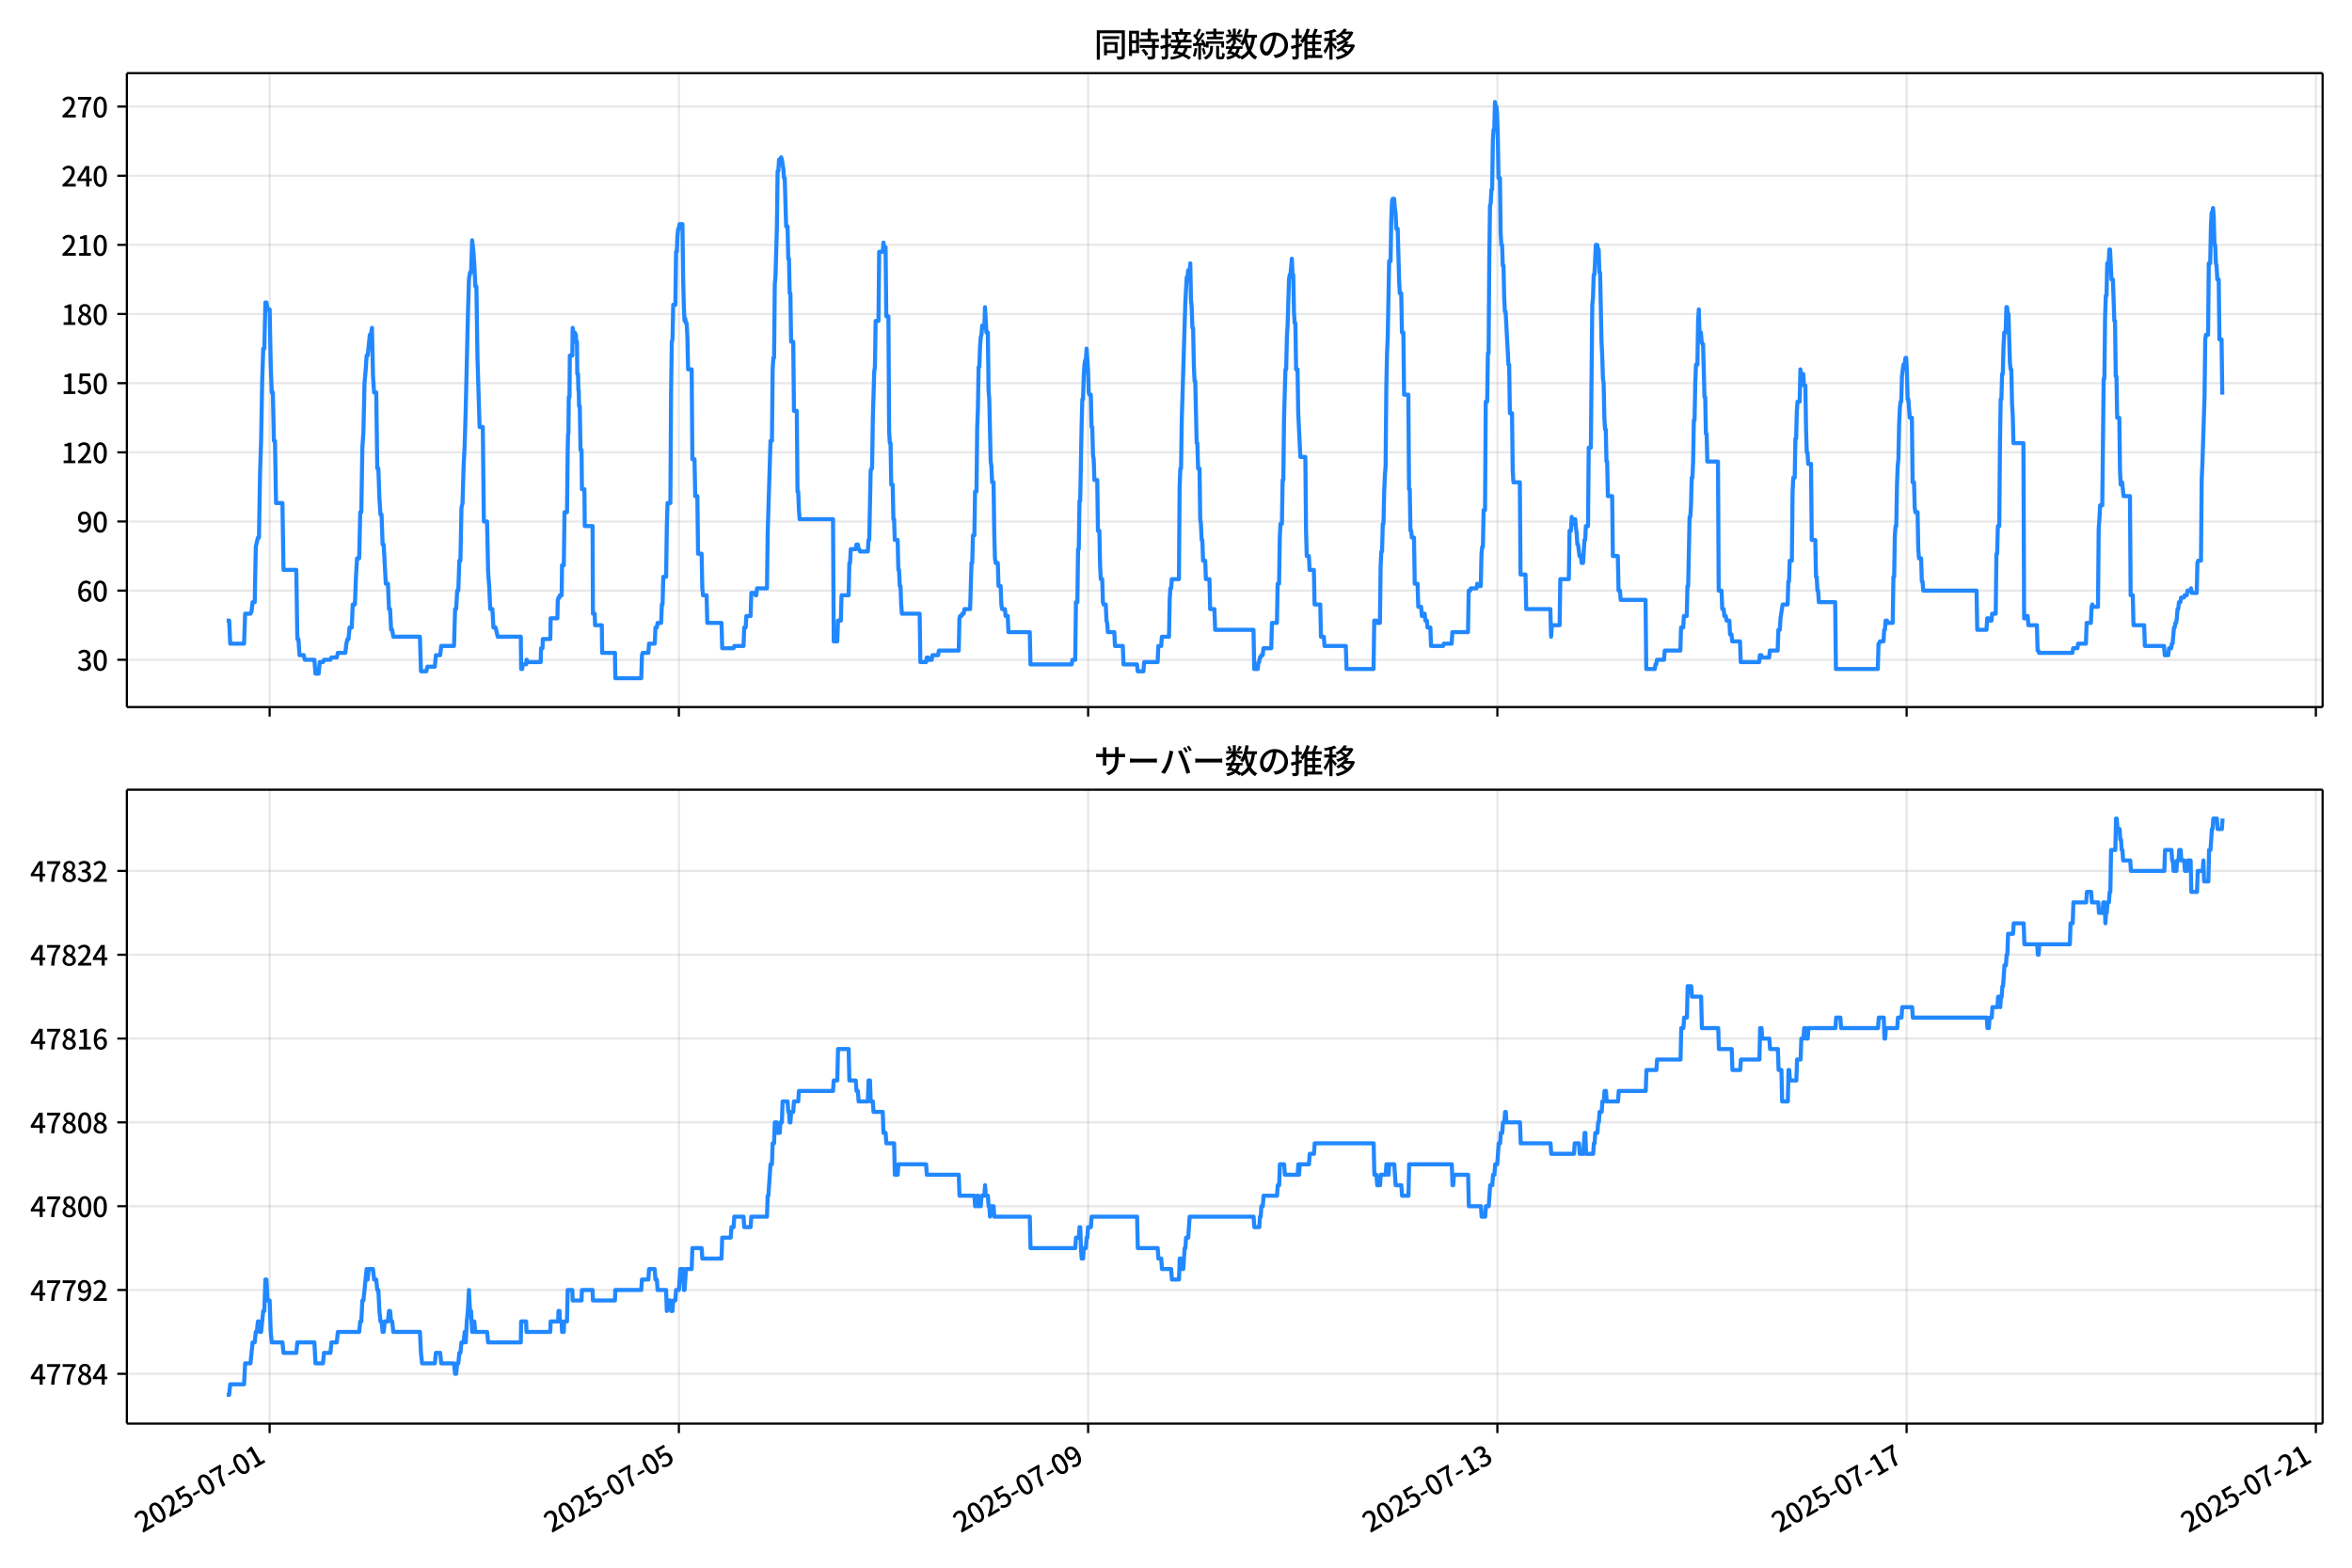 <!DOCTYPE svg  PUBLIC '-//W3C//DTD SVG 1.1//EN'  'http://www.w3.org/Graphics/SVG/1.1/DTD/svg11.dtd'>
<svg version="1.1" viewBox="0 0 864 576" xmlns="http://www.w3.org/2000/svg" xmlns:xlink="http://www.w3.org/1999/xlink">
 <defs>
  <style type="text/css">*{stroke-linejoin: round; stroke-linecap: butt}</style>
 </defs>
 <g id="aa">
  <g id="ab">
   <path d="m0 576h864v-576h-864z" fill="#fff"/>
  </g>
  <g id="ac">
   <g id="ad">
    <path d="m46.6 259.78h806.6v-232.9h-806.6z" fill="#fff"/>
   </g>
   <g id="ae">
    <g id="af">
     <g id="ag">
      <path d="m99.05 259.78v-232.9" clip-path="url(#d)" fill="none" stroke="#b0b0b0" stroke-linecap="square" stroke-opacity=".3" stroke-width=".8"/>
     </g>
     <g id="ah">
      <defs>
       <path id="g" d="m0 0v3.5" stroke="#000" stroke-width=".8"/>
      </defs>
      <use x="99.05" y="259.778" stroke="#000000" stroke-width=".8" xlink:href="#g"/>
     </g>
    </g>
    <g id="ai">
     <g id="aj">
      <path d="m249.39 259.78v-232.9" clip-path="url(#d)" fill="none" stroke="#b0b0b0" stroke-linecap="square" stroke-opacity=".3" stroke-width=".8"/>
     </g>
     <g id="ak">
      <use x="249.386" y="259.778" stroke="#000000" stroke-width=".8" xlink:href="#g"/>
     </g>
    </g>
    <g id="al">
     <g id="am">
      <path d="m399.72 259.78v-232.9" clip-path="url(#d)" fill="none" stroke="#b0b0b0" stroke-linecap="square" stroke-opacity=".3" stroke-width=".8"/>
     </g>
     <g id="an">
      <use x="399.721" y="259.778" stroke="#000000" stroke-width=".8" xlink:href="#g"/>
     </g>
    </g>
    <g id="ao">
     <g id="ap">
      <path d="m550.06 259.78v-232.9" clip-path="url(#d)" fill="none" stroke="#b0b0b0" stroke-linecap="square" stroke-opacity=".3" stroke-width=".8"/>
     </g>
     <g id="aq">
      <use x="550.056" y="259.778" stroke="#000000" stroke-width=".8" xlink:href="#g"/>
     </g>
    </g>
    <g id="ar">
     <g id="as">
      <path d="m700.39 259.78v-232.9" clip-path="url(#d)" fill="none" stroke="#b0b0b0" stroke-linecap="square" stroke-opacity=".3" stroke-width=".8"/>
     </g>
     <g id="at">
      <use x="700.392" y="259.778" stroke="#000000" stroke-width=".8" xlink:href="#g"/>
     </g>
    </g>
    <g id="au">
     <g id="av">
      <path d="m850.73 259.78v-232.9" clip-path="url(#d)" fill="none" stroke="#b0b0b0" stroke-linecap="square" stroke-opacity=".3" stroke-width=".8"/>
     </g>
     <g id="aw">
      <use x="850.727" y="259.778" stroke="#000000" stroke-width=".8" xlink:href="#g"/>
     </g>
    </g>
   </g>
   <g id="ax">
    <g id="ay">
     <g id="az">
      <path d="m46.6 242.42h806.6" clip-path="url(#d)" fill="none" stroke="#b0b0b0" stroke-linecap="square" stroke-opacity=".3" stroke-width=".8"/>
     </g>
     <g id="ba">
      <defs>
       <path id="e" d="m0 0h-3.5" stroke="#000" stroke-width=".8"/>
      </defs>
      <use x="46.6" y="242.416" stroke="#000000" stroke-width=".8" xlink:href="#e"/>
     </g>
     <g id="bb">
      <!-- 30 -->
      <g transform="translate(28.2 246.4) scale(.1 -.1)">
       <defs>
        <path id="n" transform="scale(.016)" d="m1715-90q-371 0-656 90t-503 240q-217 150-377 323l359 474q211-205 479-359 269-153 634-153 269 0 467 92 199 93 311 266t112 423q0 256-125 451t-429 300q-304 106-835 106v551q467 0 732 105 266 106 384 291 119 186 119 423 0 307-192 489-192 183-531 183-269 0-503-119-233-118-438-316l-384 460q282 256 614 413 333 157 737 157 422 0 748-144 327-144 512-413 186-269 186-659 0-403-221-685-221-281-592-422v-26q269-70 490-227t349-400 128-557q0-422-215-726-214-304-573-468-358-163-787-163z"/>
        <path id="a" transform="scale(.016)" d="m1830-90q-460 0-806 275-346 276-535 823-188 547-188 1366 0 820 188 1357 189 538 535 803 346 266 806 266 461 0 800-269 340-269 528-803 189-534 189-1354 0-819-189-1366-188-547-528-823-339-275-800-275zm0 589q237 0 422 185 186 186 288 599 103 413 103 1091 0 679-103 1082-102 403-288 582-185 180-422 180-236 0-422-180-186-179-292-582-105-403-105-1082 0-678 105-1091 106-413 292-599 186-185 422-185z"/>
       </defs>
       <use xlink:href="#n"/>
       <use transform="translate(57)" xlink:href="#a"/>
      </g>
     </g>
    </g>
    <g id="bc">
     <g id="bd">
      <path d="m46.6 217.01h806.6" clip-path="url(#d)" fill="none" stroke="#b0b0b0" stroke-linecap="square" stroke-opacity=".3" stroke-width=".8"/>
     </g>
     <g id="be">
      <use x="46.6" y="217.009" stroke="#000000" stroke-width=".8" xlink:href="#e"/>
     </g>
     <g id="bf">
      <!-- 60 -->
      <g transform="translate(28.2 220.99) scale(.1 -.1)">
       <defs>
        <path id="r" transform="scale(.016)" d="m1971-90q-339 0-634 144-294 144-518 435-224 292-352 733-128 442-128 1044 0 678 147 1161 148 483 397 784 250 301 570 445t665 144q397 0 688-147 292-147 490-359l-403-448q-128 154-327 253-198 99-409 99-307 0-567-182-259-182-413-605-153-422-153-1145 0-608 115-1002t326-589q212-195 493-195 212 0 375 121 163 122 259 343t96 522q0 300-90 511-89 212-259 320-169 109-419 109-211 0-451-134t-458-461l-25 538q134 192 313 323t374 201q196 71 375 71 397 0 694-163 298-163 467-490 170-326 170-825 0-468-195-817-195-348-512-544-317-195-701-195z"/>
       </defs>
       <use xlink:href="#r"/>
       <use transform="translate(57)" xlink:href="#a"/>
      </g>
     </g>
    </g>
    <g id="bg">
     <g id="bh">
      <path d="m46.6 191.6h806.6" clip-path="url(#d)" fill="none" stroke="#b0b0b0" stroke-linecap="square" stroke-opacity=".3" stroke-width=".8"/>
     </g>
     <g id="bi">
      <use x="46.6" y="191.602" stroke="#000000" stroke-width=".8" xlink:href="#e"/>
     </g>
     <g id="bj">
      <!-- 90 -->
      <g transform="translate(28.2 195.59) scale(.1 -.1)">
       <defs>
        <path id="m" transform="scale(.016)" d="m1562-90q-410 0-708 150-297 151-502 356l403 461q141-160 346-256t422-96q224 0 425 102 202 103 352 333 151 230 237 614 87 384 87 941 0 589-115 970t-323 563-496 182q-205 0-372-118-166-118-262-336t-96-525q0-301 86-512 87-211 259-323 173-112 417-112 224 0 460 141 237 141 448 461l32-544q-134-180-313-314t-371-208-384-74q-391 0-689 166-297 167-467 496-169 330-169 823 0 467 195 816t515 541 698 192q339 0 636-138 298-137 519-419 221-281 349-710t128-1018q0-691-141-1187t-391-807q-249-310-563-461-313-150-652-150z"/>
       </defs>
       <use xlink:href="#m"/>
       <use transform="translate(57)" xlink:href="#a"/>
      </g>
     </g>
    </g>
    <g id="bk">
     <g id="bl">
      <path d="m46.6 166.2h806.6" clip-path="url(#d)" fill="none" stroke="#b0b0b0" stroke-linecap="square" stroke-opacity=".3" stroke-width=".8"/>
     </g>
     <g id="bm">
      <use x="46.6" y="166.195" stroke="#000000" stroke-width=".8" xlink:href="#e"/>
     </g>
     <g id="bn">
      <!-- 120 -->
      <g transform="translate(22.5 170.18) scale(.1 -.1)">
       <defs>
        <path id="j" transform="scale(.016)" d="m544 0v608h1037v3277h-845v467q333 58 579 147 247 90 451 218h557v-4109h915v-608h-2694z"/>
        <path id="b" transform="scale(.016)" d="m282 0v429q697 621 1164 1136 468 515 701 956 234 442 234 826 0 256-87 451-86 196-262 301-176 106-445 106-275 0-506-151-230-150-422-368l-416 410q301 333 637 518 336 186 803 186 429 0 749-176t496-493 176-745q0-455-224-919t-615-935q-390-470-889-950 186 20 394 36t374 16h1184v-634h-3046z"/>
       </defs>
       <use xlink:href="#j"/>
       <use transform="translate(57)" xlink:href="#b"/>
       <use transform="translate(114)" xlink:href="#a"/>
      </g>
     </g>
    </g>
    <g id="bo">
     <g id="bp">
      <path d="m46.6 140.79h806.6" clip-path="url(#d)" fill="none" stroke="#b0b0b0" stroke-linecap="square" stroke-opacity=".3" stroke-width=".8"/>
     </g>
     <g id="bq">
      <use x="46.6" y="140.788" stroke="#000000" stroke-width=".8" xlink:href="#e"/>
     </g>
     <g id="br">
      <!-- 150 -->
      <g transform="translate(22.5 144.77) scale(.1 -.1)">
       <defs>
        <path id="l" transform="scale(.016)" d="m1715-90q-365 0-653 90t-506 237q-217 147-383 307l352 480q134-134 294-246t361-183q202-70 452-70 262 0 473 118 212 119 333 346 122 227 122 541 0 460-247 716-246 256-649 256-224 0-384-64t-365-198l-365 237 141 2240h2387v-627h-1747l-109-1204q154 77 307 118 154 42 340 42 397 0 723-160t518-490q192-329 192-847 0-519-224-887t-586-560q-361-192-777-192z"/>
       </defs>
       <use xlink:href="#j"/>
       <use transform="translate(57)" xlink:href="#l"/>
       <use transform="translate(114)" xlink:href="#a"/>
      </g>
     </g>
    </g>
    <g id="bs">
     <g id="bt">
      <path d="m46.6 115.38h806.6" clip-path="url(#d)" fill="none" stroke="#b0b0b0" stroke-linecap="square" stroke-opacity=".3" stroke-width=".8"/>
     </g>
     <g id="bu">
      <use x="46.6" y="115.381" stroke="#000000" stroke-width=".8" xlink:href="#e"/>
     </g>
     <g id="bv">
      <!-- 180 -->
      <g transform="translate(22.5 119.37) scale(.1 -.1)">
       <defs>
        <path id="k" transform="scale(.016)" d="m1830-90q-441 0-787 163-345 164-547 448-202 285-202 650 0 314 122 557t314 419 403 291v32q-256 186-442 458-185 272-185 643 0 365 176 640t480 425q304 151 694 151 410 0 704-160t457-439q164-278 164-649 0-237-96-448t-234-381q-137-169-291-278v-32q218-115 397-285 179-169 288-406t109-557q0-346-189-628-189-281-532-448-342-166-803-166zm314 2708q205 198 310 419 106 221 106 464 0 211-83 384t-247 272q-163 99-393 99-288 0-480-183-192-182-192-502 0-256 134-429 135-172 359-294t486-230zm-294-2170q236 0 418 89 183 90 285 253 103 164 103 388 0 211-90 367-89 157-246 272-157 116-368 215t-454 195q-244-173-398-426-153-252-153-553 0-237 118-416 119-179 324-282 205-102 461-102z"/>
       </defs>
       <use xlink:href="#j"/>
       <use transform="translate(57)" xlink:href="#k"/>
       <use transform="translate(114)" xlink:href="#a"/>
      </g>
     </g>
    </g>
    <g id="bw">
     <g id="bx">
      <path d="m46.6 89.974h806.6" clip-path="url(#d)" fill="none" stroke="#b0b0b0" stroke-linecap="square" stroke-opacity=".3" stroke-width=".8"/>
     </g>
     <g id="by">
      <use x="46.6" y="89.974" stroke="#000000" stroke-width=".8" xlink:href="#e"/>
     </g>
     <g id="bz">
      <!-- 210 -->
      <g transform="translate(22.5 93.959) scale(.1 -.1)">
       <use xlink:href="#b"/>
       <use transform="translate(57)" xlink:href="#j"/>
       <use transform="translate(114)" xlink:href="#a"/>
      </g>
     </g>
    </g>
    <g id="ca">
     <g id="cb">
      <path d="m46.6 64.567h806.6" clip-path="url(#d)" fill="none" stroke="#b0b0b0" stroke-linecap="square" stroke-opacity=".3" stroke-width=".8"/>
     </g>
     <g id="cc">
      <use x="46.6" y="64.567" stroke="#000000" stroke-width=".8" xlink:href="#e"/>
     </g>
     <g id="cd">
      <!-- 240 -->
      <g transform="translate(22.5 68.552) scale(.1 -.1)">
       <defs>
        <path id="i" transform="scale(.016)" d="m2170 0v3072q0 192 12 457 13 266 20 458h-26q-90-179-183-365-92-185-195-364l-921-1415h2579v-576h-3328v493l1875 2957h858v-4717h-691z"/>
       </defs>
       <use xlink:href="#b"/>
       <use transform="translate(57)" xlink:href="#i"/>
       <use transform="translate(114)" xlink:href="#a"/>
      </g>
     </g>
    </g>
    <g id="ce">
     <g id="cf">
      <path d="m46.6 39.16h806.6" clip-path="url(#d)" fill="none" stroke="#b0b0b0" stroke-linecap="square" stroke-opacity=".3" stroke-width=".8"/>
     </g>
     <g id="cg">
      <use x="46.6" y="39.16" stroke="#000000" stroke-width=".8" xlink:href="#e"/>
     </g>
     <g id="ch">
      <!-- 270 -->
      <g transform="translate(22.5 43.145) scale(.1 -.1)">
       <defs>
        <path id="c" transform="scale(.016)" d="m1235 0q32 646 109 1187t224 1024 384 941 576 938h-2208v627h3027v-455q-409-512-665-989-256-476-397-969t-205-1053-90-1251h-755z"/>
       </defs>
       <use xlink:href="#b"/>
       <use transform="translate(57)" xlink:href="#c"/>
       <use transform="translate(114)" xlink:href="#a"/>
      </g>
     </g>
    </g>
   </g>
   <g id="ci">
    <path d="m83.264 228.02h.919l.391 8.469h5.081l.392-11.01h1.958l.392-.847.392-3.388h.783l.392-20.326.783-3.388h.392l.392-23.713.392-11.857.392-22.019.392-11.857h.392l.392-16.938h.392l.392 2.541h.783l.392 20.326.392 10.163h.392l.392 17.785h.392l.392 22.866h2.349l.392 24.56h4.698l.392 25.407h.392l.392 5.928h1.566l.392 1.694h3.523l.392 5.081h1.175l.392-4.234h1.175l.392-.847h2.349l.392-.847h1.958l.392-1.694h2.74l.392-3.388.392-1.694h.392l.392-4.234h.783l.392-8.469h.783l.392-10.163.392-6.775h.783l.392-16.938h.392l.392-23.713.392-5.928.392-17.785.392-4.234.392-5.928h.392l.783-7.622h.392l.392-2.541.392 17.785.392 5.928h.783l.392 27.948h.392l.392 11.01.392 5.928h.392l.392 11.01h.392l.783 14.397h.783l.392 9.316h.392l.392 7.622h.392l.392 2.541h9.787l.392 12.704h1.958l.392-1.694h2.74l.392-4.234h1.566l.392-3.388h4.698l.392-13.55h.392l.392-6.775h.392l.392-11.01h.392l.392-19.479.392-1.694.392-13.55.392-7.622.392-13.55.783-33.876.392-13.55.392-2.541h.392l.392-11.857.392 3.388.392 5.081.392 8.469h.392l.392 26.254.783 25.407h1.175l.392 34.723h1.175l.392 18.632.392 5.081.392 8.469h.783l.392 6.775h.783l.783 3.388h8.482l.131 11.857h.392l.131-1.694h1.305l.131-1.694h.131l.131.847h4.959l.131-5.081h.522l.131-3.388h2.74l.131-7.622h2.479l.131-6.775h.131l.131-.847h.392l.131-.847h.652l.131-11.01h.652l.261-19.479h.913l.261-22.866.131-5.928h.131l.131-13.55h.261l.131-15.244h.913l.131-10.163.131 1.694h.652l.131 3.388.131-2.541h.131l.131 2.541h.261l.131 11.857h.261l.131 5.928h.131l.131 5.928h.261l.261 16.091h.392l.131 14.397h.913l.131 13.55h2.871l.131 32.182h.652l.131 4.234h2.479l.131 10.163h4.698l.131 9.316h9.527l.261-8.469.261-.847h2.088l.261-3.388h2.088l.261-5.928h.522l.261-1.694h1.305l.261-6.775h.261l.261-10.163h1.044l.261-18.632.261-8.469h1.044l.261-40.651.261-18.632.261-.847.261-12.704h.783l.261-19.479h.261l.261-5.928.261-2.541h.261l.261-1.694h1.044l.261 20.326.261 10.163.261 5.081.261-.847.261 1.694h.261l.261 5.081.261 11.857h1.305l.261 33.029h.783l.261 13.55h.783l.261 21.173h1.305l.261 12.704.261 2.541h1.305l.261 10.163h5.22l.261 9.316h4.176l.261-.847h3.393l.261-6.775h.522l.261-4.234h1.566l.261-8.469h1.305l.261.847h.261l.261-2.541h3.654l.261-20.326 1.044-33.876h.522l.261-26.254.261-4.234h.261l.261-27.101.261-2.541.522-18.632.261-20.326h.261l.261-4.234h.522l.261-.847.261.847.522 3.388.261 3.388h.261l.522 17.785h.522l.261 11.857h.261l.261 12.704h.261l.261 17.785h.783l.261 25.407h1.044l.261 29.642h.261l.261 6.775.261 3.388h12.267l.261 44.886h1.305l.261-7.622h1.044l.261-9.316h2.61l.261-11.857h.261l.261-5.081h1.827l.261-1.694h.522l.261 1.694h.261l.261.847h2.871l.261-4.234h.261l.522-25.407.261-.847h.261l.261-17.785.522-17.785.261-1.694.261-16.938h1.044l.261-25.407h1.305l.261-3.388.261 1.694h.522l.261 25.407h.783l.261 42.345.261 4.234h.261l.261 15.244h.522l.261 12.704h.261l.261 7.622h1.044l.261 11.01h.261l.261 5.928h.261l.261 6.775.261 3.388h6.525l.261 17.785h2.088l.261-1.694h.522l.261.847h1.044l.261-1.694h2.088l.261-1.694h7.308l.261-11.857.261-.847h.522l.261-.847h.522l.261-1.694h2.088l.522-16.938h.261l.261-10.163h.522l.261-16.091h.522l.261-23.713.261-6.775.261-15.244h.261l.261-7.622.261-3.388.261-.847.261-3.388.261.847h.522l.261-7.622.522 9.316h.522l.261 21.173.261 3.388.522 22.866.261 1.694.261 5.928h.522l.261 18.632.261 9.316.261 1.694h.783l.261 8.469h.783l.261 6.775.261 1.694h1.044l.261 2.541h.783l.261 5.928h7.83l.261 11.857h15.138l.261-1.694h1.044l.261-21.173h.522l.261-19.479h.261l.261-17.785h.261l.522-27.948.261-9.316h.261l.261-8.469.261-4.234.261-1.694h.261l.261-4.234.522 7.622.261 8.469.261.847h.522l.261 11.857h.261l.261 10.163.261 1.694.261 7.622h1.044l.261 18.632h.522l.261 12.704.261 5.081h.522l.261 8.469.261.847h.783l.261 5.928.261.847.261 3.388h2.349l.261 5.081h2.871l.261 6.775h4.959l.261 2.541h2.088l.261-3.388h4.959l.261-5.928h1.044l.261-3.388h2.61l.261-13.55.261-4.234h.261l.261-3.388h2.61l.261-33.876.261-6.775h.261l.261-17.785 1.305-43.192.522-9.316h.261l.261-2.541.261.847h.261l.261-3.388.261 13.55.261 2.541.261 7.622h.261l.261 13.55.261 5.928h.261l.522 22.866h.261l.261 9.316h.522l.261 18.632.261 1.694.261 5.928h.261l.261 7.622h.783l.261 6.775h1.305l.261 11.01h1.566l.261 7.622h14.094l.261 14.397h1.305l.261-2.541h.261l.261-1.694h.261l.261-.847h.522l.261-2.541h2.871l.261-9.316h1.827l.261-14.397h.522l.261-16.938.261-5.081h.522l.261-16.091h.261l.261-22.866.522-17.785h.261l.261-11.857.261-4.234.522-16.938.261-1.694h.261l.522-5.928.261 5.928h.261l.261 13.55.261 4.234h.261l.261 16.938h.522l.261 16.091.783 16.091h1.827l.261 27.101.261 9.316h.783l.261 5.081h1.566l.261 12.704h2.088l.261 11.857h1.044l.261 3.388h7.83l.261 8.469h9.918l.261-17.785h.783l.261.847h1.044l.261-21.173.261-5.081h.261l.261-10.163h.261l.261-11.857.261-5.928.261-3.388.261-28.795.261-12.704.261-5.928.522-27.948h.522l.261-15.244.261-6.775.261-.847h.522l.261 3.388.261 1.694.261 5.928h.522l.522 18.632.261 5.081h.522l.261 14.397h.522l.261 22.866h1.566l.261 34.723h.261l.261 15.244h.261l.261 2.541h.783l.261 16.938h1.044l.261 8.469h1.044l.261 3.388h.261l.261-.847h.522l.261 2.541h.522l.261 2.541h1.044l.261 6.775h4.437l.261-.847h2.871l.261-4.234h5.742l.261-15.244h.522l.261-.847h2.088l.261-1.694.261.847h1.044l.261-11.857.261-2.541h.261l.261-13.55h.522l.261-39.804h.522l.261-17.785h.261l.261-34.723.261-19.479.261-.847.261-5.081h.261l.261-17.785.261-4.234h.261l.261-10.163.261 1.694h.261l.261 2.541.261 8.469.261 15.244h.522l.261 20.326.261 4.234h.261l.261 7.622h.261l.261 11.857.261 5.081h.261l1.044 19.479h.261l.261 17.785h.783l.261 21.173.261 4.234h2.349l.261 33.876h1.827l.261 12.704h8.874l.261 10.163.261-4.234h2.871l.261-16.938h3.132l.261-17.785h.522l.261-5.081.261 2.541h.522l.261-1.694h.261l.261 3.388.261 1.694.261 4.234h.261l.522 4.234h.522l.261 2.541h.522l.522-8.469h.261l.261-5.081h.783l.261-28.795h.783l.522-52.508.261-2.541.261-8.469h.261l.522-11.01h.522l.261 1.694h.261l.261 8.469h.261l.522 25.407.261 5.081.261 8.469.261 1.694.261 12.704.261 4.234h.261l.261 11.857h.261l.261 12.704h1.566l.261 22.019h1.827l.261 12.704h.522l.261 3.388h9.135l.261 25.407h3.132l.261-1.694h.261l.261-1.694h2.61l.261-3.388h5.742l.261-8.469h.783l.261-4.234h1.044l.261-11.01h.261l.522-25.407h.261l.261-4.234.261-10.163h.261l.261-5.928.261-15.244h.261l.261-13.55.261-6.775h.522l.261-16.091.261-4.234.261 8.469h.522l.261 3.388.261.847h.261l.522 19.479h.261l.261 13.55h.261l.261 10.163h3.915l.261 47.426h1.044l.261 6.775h.522l.261 2.541h.522l.261 1.694h1.044l.261 5.081h.522l.261 2.541h2.871l.261 7.622h6.786l.261-2.541h.522l.261.847h2.61l.261-2.541h2.871l.261-7.622h.522l.261-4.234.783-5.081h1.827l.261-8.469h.261l.261-7.622h.783l.261-25.407.261-5.081h.522l.261-14.397h.261l.261-10.163.261-3.388h.783l.261-11.857.261 3.388.261-1.694h.522l.261 4.234h.522l.261 16.091.261 8.469h.261l.261 4.234h1.044l.261 27.948h1.305l.261 13.55h.261l.261 5.081h.261l.261 4.234h6.003l.261 24.56h15.399l.261-9.316h.261l.261-.847h1.305l.261-4.234h.261l.261-3.388h.522l.261.847h1.827l.261-16.938h.261l.261-15.244.261-3.388h.261l.261-15.244.261-6.775.261-2.541.261-12.704.261-5.928.261-2.541h.261l.261-9.316.522-4.234h.261l.261-.847.261-1.694h.261l.261 5.081.261 10.163h.261l.522 6.775h.783l.261 23.713h.522l.261 9.316.261 1.694h.783l.261 13.55.261 3.388h.783l.261 8.469h.261l.261 3.388h19.575l.261 14.397h3.393l.261-4.234h.522l.261.847h.783l.261-2.541h1.305l.261-22.019h.261l.261-10.163h.522l.261-30.488.261-16.091h.261l.261-9.316h.261l.261-10.163.261-5.081h.522l.261-9.316h.261l.261 2.541h.261l.522 17.785.261 2.541h.261l.261 12.704.261 4.234.261 10.163h3.654l.261 64.364h.783l.261-.847h.261l.261 3.388h3.132l.261 9.316h.261l.261.847h12.267l.261-1.694h1.566l.261-1.694h2.871l.261-7.622h1.566l.261-5.928.261-.847.261.847h1.827l.261-28.795.261-3.388.261-5.081h.783l.522-46.58h.261l.261-22.866.261-7.622h.261l.261-11.857h.522l.261-5.081h.261l.522 11.01h.522l.522 15.244h.261l.261 20.326h.261l.261 15.244h.783l.261 19.479.261 5.081.261-.847h.261l.522 5.081h2.349l.261 36.417h.783l.261 11.01h3.915l.261 7.622h7.047l.261 3.388h1.305l.261-2.541h.783l.261-1.694h.261l.522-5.928h.261l.261-1.694h.261l.261-1.694.261-3.388h.261l.261-2.541h.522l.261-1.694h1.044l.261-.847h.783l.261-1.694h1.044l.261-.847.261 1.694h1.827l.261-11.01.261-.847h1.044l.261-29.642.261-5.928.783-24.56.261-21.173.261-1.694h.783l.261-26.254h.522l.261-13.55.261-5.081h.261l.261-1.694.261 3.388.261 10.163h.261l.261 6.775.261.847.261 5.081h.522l.261 22.019h.783l.261 20.326v0" clip-path="url(#d)" fill="none" stroke="#28f" stroke-linecap="square" stroke-width="1.5"/>
   </g>
   <g id="cj">
    <path d="m46.6 259.78v-232.9" fill="none" stroke="#000" stroke-linecap="square" stroke-width=".8"/>
   </g>
   <g id="ck">
    <path d="m853.2 259.78v-232.9" fill="none" stroke="#000" stroke-linecap="square" stroke-width=".8"/>
   </g>
   <g id="cl">
    <path d="m46.6 259.78h806.6" fill="none" stroke="#000" stroke-linecap="square" stroke-width=".8"/>
   </g>
   <g id="cm">
    <path d="m46.6 26.88h806.6" fill="none" stroke="#000" stroke-linecap="square" stroke-width=".8"/>
   </g>
   <g id="cn">
    <!-- 同時接続数の推移 -->
    <g transform="translate(401.9 20.88) scale(.12 -.12)">
     <defs>
      <path id="x" transform="scale(.016)" d="m1587 3936h3232v-518h-3232v518zm320-1114h557v-2534h-557v2534zm301 0h2291v-2086h-2291v512h1734v1069h-1734v505zm-1683 2260h5113v-570h-4524v-5056h-589v5626zm4768 0h595v-4896q0-250-67-397t-227-218q-160-77-426-96t-675-19q-13 83-45 192t-77 218q-45 108-89 185 281-13 527-13 247 0 330 0 83 7 118 42 36 35 36 112v4890z"/>
      <path id="v" transform="scale(.016)" d="m2714 4672h3238v-525h-3238v525zm-244-1235h3712v-538h-3712v538zm20-1184h3635v-531h-3635v531zm1523 3155h595v-2310h-595v2310zm832-2451h589v-2823q0-230-61-364-61-135-227-199-167-70-423-86t-633-16q-20 121-78 285-57 163-121 284 275-6 509-9t310-3q77 6 106 28 29 23 29 93v2810zm-2023-1677 487 282q153-160 313-352t294-381q135-189 206-343l-519-313q-64 153-189 348-124 196-278 394-154 199-314 365zm-2086 3718h1619v-4281h-1619v544h1056v3187h-1056v550zm32-1843h1293v-537h-1293v537zm-320 1843h563v-4832h-563v4832z"/>
      <path id="w" transform="scale(.016)" d="m3866 5408h614v-870h-614v870zm-1479-653h3597v-518h-3597v518zm-230-1485h4e3v-518h-4e3v518zm825 922 519 102q64-160 121-342 58-182 96-352 39-170 45-304l-544-128q-6 134-42 313-35 180-83 365-48 186-112 346zm1856 109 589-71q-96-275-202-557-105-281-195-486l-518 77q58 147 122 329 64 183 118 372t86 336zm-2643-2106h3943v-518h-3943v518zm1408 685 602-115q-167-371-362-784t-390-797-362-685l-525 179q160 288 346 666t368 784 323 752zm-659-2157 358 403q352-102 733-240 381-137 752-304 371-166 697-336 327-169 558-329l-384-461q-218 160-532 336-313 176-685 345-371 170-755 323-384 154-742 263zm1894 1114 583-71q-122-550-353-944-230-393-604-662t-922-435q-547-167-1296-269-25 128-93 269-67 141-137 230 678 64 1168 192t819 349q330 221 531 550 202 330 304 791zm-4684 217q396 90 953 240 557 151 1120 311l77-544q-525-154-1053-311-528-156-963-284l-134 588zm121 2093h1965v-563h-1965v563zm819 1248h576v-5229q0-236-51-374t-192-208q-141-77-355-99-214-23-541-16-13 115-64 288t-109 294q205-6 381-6t234 0q64 0 92 28 29 29 29 93v5229z"/>
      <path id="u" transform="scale(.016)" d="m4058 5408h595v-1798h-595v1798zm-1415-563h3443v-499h-3443v499zm231-992h3008v-499h-3008v499zm-224-877h3475v-1203h-531v729h-2432v-729h-512v1203zm1964-877h551v-1881q0-122 22-157 23-35 106-35 25 0 92 0 68 0 135 0t99 0q51 0 83 54t45 224 19 515q90-70 234-131t259-93q-19-429-83-662-64-234-183-326-118-93-316-93-39 0-103 0t-134 0-138 0q-67 0-99 0-237 0-365 64t-176 218q-48 153-48 422v1881zm-1164-6h550v-455q0-243-48-528-48-284-186-579-137-294-409-572-272-279-727-503-70 90-192 208-121 118-230 195 416 205 665 438 250 234 371 474 122 240 164 467 42 228 42 413v442zm-2240 3309 524-192q-121-244-259-503-137-259-275-496t-259-416l-410 173q122 186 246 438 125 253 240 515 116 263 193 481zm716-743 500-230q-224-359-496-756-272-396-548-764-275-368-518-650l-358 205q179 211 377 483 199 272 387 569 189 298 358 592 170 295 298 551zm-1721-665 307 403q166-154 339-340 173-185 320-364t224-327l-326-460q-77 160-218 348-141 189-314 384-172 196-332 356zm1485-832 435 179q128-211 249-458 122-246 215-474 93-227 137-412l-473-211q-32 185-119 422-86 237-201 486-115 250-243 468zm-1530-583q422 26 998 54 576 29 1184 68l7-499q-570-45-1127-84-556-38-992-70l-70 531zm1702-992 436 135q121-276 214-596t118-556l-454-148q-26 237-112 563-86 327-202 602zm-1363 109 499-83q-57-455-163-897-105-441-253-748-51 32-134 73-83 42-170 83-86 42-144 62 148 294 234 697t131 813zm691 627h525v-2861h-525v2861z"/>
      <path id="p" transform="scale(.016)" d="m224 2022h3187v-499h-3187v499zm51 2247h3111v-487h-3111v487zm1127-1735 563-121q-154-320-333-672t-352-679q-173-326-326-582l-532 173q148 243 324 566t345 669q170 346 311 646zm934-832 563-64q-89-480-262-838t-461-614-701-432-976-298q-25 128-99 269t-157 237q659 102 1085 303 426 202 666 554t342 883zm422 3597 519-211q-147-218-298-436-150-217-278-377l-403 186q121 173 252 413 132 240 208 425zm-1203 109h563v-2957h-563v2957zm-1075-320 448 186q134-192 246-420 112-227 157-393l-467-211q-38 172-147 406t-237 432zm1094-1050 397-236q-160-263-400-529-240-265-519-489-278-224-553-378-51 103-141 237-89 135-179 218 269 109 534 294 266 186 493 416 228 231 368 467zm487-204q83-45 246-145 163-99 352-211t346-211 221-150l-327-423q-83 77-230 198-147 122-317 253-170 132-327 250-156 119-259 189l295 250zm1798 396h2311v-556h-2311v556zm115 1178 615-90q-103-640-263-1235t-384-1101q-224-505-512-889-44 57-134 134t-186 157-166 125q275 339 473 796 199 458 340 995 141 538 217 1108zm1223-1510 614-58q-147-1101-445-1940-297-838-813-1443-515-604-1321-1014-26 71-90 177-64 105-134 208-70 102-128 159 742 346 1212 880 471 535 730 1290 260 755 375 1741zm-1005-135q134-851 387-1597 253-745 659-1305 407-560 1002-874-70-57-154-150-83-93-154-189-70-96-121-179-633 371-1056 988-422 618-688 1434-265 816-425 1783l550 89zm-3309-3065 327 416q377-148 754-330 378-182 701-378 324-195 548-368l-416-435q-211 179-519 378-307 198-666 383-358 186-729 334z"/>
      <path id="t" transform="scale(.016)" d="m3686 4378q-64-493-163-1041-99-547-265-1084-192-653-432-1104t-522-688-595-237q-320 0-596 221-275 221-448 621-172 400-172 931 0 537 220 1017 221 480 611 851 391 372 909 583 519 211 1121 211 576 0 1040-186 464-185 793-515 330-329 502-771 173-441 173-941 0-672-278-1194-278-521-816-851-538-329-1318-444l-378 601q166 20 307 42t263 48q307 70 585 217 279 148 496 375 218 227 342 534 125 308 125 692t-122 713q-121 330-358 573-236 243-582 380-346 138-781 138-525 0-935-186-409-185-694-489-284-304-432-656-147-352-147-678 0-365 89-605 90-240 224-355 135-115 276-115t288 144 297 457q151 314 298 800 147 461 246 982 100 522 145 1021l684-12z"/>
      <path id="q" transform="scale(.016)" d="m2995 2925h2893v-519h-2893v519zm0-1280h2893v-519h-2893v519zm-64-1299h3232v-557h-3232v557zm1312 3577h563v-3763h-563v3763zm429 1466 634-141q-154-390-340-794-185-403-339-684l-512 140q103 199 208 458 106 259 195 528 90 269 154 493zm-1472 25 582-147q-153-518-371-1018-217-499-483-931t-573-758q-38 64-109 160-70 96-147 198-77 103-141 160 416 416 733 1034t509 1302zm128-1203h2720v-537h-2720v-4205h-582v4422l313 320h269zm-3174-2157q396 90 953 240 557 151 1120 311l77-544q-525-154-1053-311-528-156-963-284l-134 588zm121 2093h1965v-563h-1965v563zm819 1248h576v-5229q0-236-51-374t-192-208q-141-77-355-99-214-23-541-16-13 115-64 288t-109 294q205-6 381-6t234 0q64 0 92 28 29 29 29 93v5229z"/>
      <path id="o" transform="scale(.016)" d="m4051 5402 595-109q-281-493-729-941t-1107-806q-39 64-106 144t-141 153q-73 74-137 119 608 288 1011 678t614 762zm-77-557h1511v-493h-1863l352 493zm1293 0h109l109 25 384-179q-192-505-496-905t-695-701q-390-301-845-519-454-217-947-358-44 109-137 253t-176 227q448 109 867 294 419 186 777 445 359 259 631 592t419 730v96zm-1990-954 377 307q167-96 336-218 170-121 320-249 151-128 247-237l-397-332q-90 108-237 236t-317 259q-169 132-329 234zm1107-934 595-109q-307-538-803-1031-496-492-1232-876-38 64-102 144t-138 156q-74 77-138 116 455 217 807 483t604 554q253 288 407 563zm-90-589h1460v-506h-1818l358 506zm1268 0h121l109 26 384-167q-192-614-531-1075t-787-794q-448-332-983-553-534-221-1129-355-45 115-132 269-86 153-176 249 551 96 1043 285 493 189 903 473 410 285 714 669t464 883v90zm-2132-1056 410 339q186-102 384-237 198-134 371-275t282-269l-435-371q-103 128-270 272-166 144-361 288t-381 253zm-2150 3533h589v-5376h-589v5376zm-992-1242h2336v-569h-2336v569zm1024-224 365-160q-96-339-231-707-134-368-291-727-157-358-336-672-179-313-365-537-44 128-134 291t-160 272q173 192 339 457 167 266 323 570 157 304 282 618t208 595zm941 1946 416-467q-314-122-695-221-380-99-784-173-403-74-780-131-20 102-71 236-51 135-102 231 358 58 732 138 375 80 711 179t573 208zm-397-2579q58-45 179-170 122-125 266-266 144-140 259-265t160-183l-352-473q-58 102-157 255-99 154-218 317-118 164-227 311-108 147-185 237l275 237z"/>
     </defs>
     <use xlink:href="#x"/>
     <use transform="translate(100)" xlink:href="#v"/>
     <use transform="translate(200)" xlink:href="#w"/>
     <use transform="translate(300)" xlink:href="#u"/>
     <use transform="translate(400)" xlink:href="#p"/>
     <use transform="translate(500)" xlink:href="#t"/>
     <use transform="translate(600)" xlink:href="#q"/>
     <use transform="translate(700)" xlink:href="#o"/>
    </g>
   </g>
  </g>
  <g id="co">
   <g id="cp">
    <path d="m46.6 523.06h806.6v-232.9h-806.6z" fill="#fff"/>
   </g>
   <g id="cq">
    <g id="cr">
     <g id="cs">
      <path d="m99.05 523.06v-232.9" clip-path="url(#f)" fill="none" stroke="#b0b0b0" stroke-linecap="square" stroke-opacity=".3" stroke-width=".8"/>
     </g>
     <g id="ct">
      <use x="99.05" y="523.055" stroke="#000000" stroke-width=".8" xlink:href="#g"/>
     </g>
     <g id="cu">
      <!-- 2025-07-01 -->
      <g transform="translate(52.261 563.33) rotate(-30) scale(.1 -.1)">
       <defs>
        <path id="h" transform="scale(.016)" d="m301 1536v544h1689v-544h-1689z"/>
       </defs>
       <use xlink:href="#b"/>
       <use transform="translate(57)" xlink:href="#a"/>
       <use transform="translate(114)" xlink:href="#b"/>
       <use transform="translate(171)" xlink:href="#l"/>
       <use transform="translate(228)" xlink:href="#h"/>
       <use transform="translate(263.7)" xlink:href="#a"/>
       <use transform="translate(320.7)" xlink:href="#c"/>
       <use transform="translate(377.7)" xlink:href="#h"/>
       <use transform="translate(413.4)" xlink:href="#a"/>
       <use transform="translate(470.4)" xlink:href="#j"/>
      </g>
     </g>
    </g>
    <g id="cv">
     <g id="cw">
      <path d="m249.39 523.06v-232.9" clip-path="url(#f)" fill="none" stroke="#b0b0b0" stroke-linecap="square" stroke-opacity=".3" stroke-width=".8"/>
     </g>
     <g id="cx">
      <use x="249.386" y="523.055" stroke="#000000" stroke-width=".8" xlink:href="#g"/>
     </g>
     <g id="cy">
      <!-- 2025-07-05 -->
      <g transform="translate(202.6 563.33) rotate(-30) scale(.1 -.1)">
       <use xlink:href="#b"/>
       <use transform="translate(57)" xlink:href="#a"/>
       <use transform="translate(114)" xlink:href="#b"/>
       <use transform="translate(171)" xlink:href="#l"/>
       <use transform="translate(228)" xlink:href="#h"/>
       <use transform="translate(263.7)" xlink:href="#a"/>
       <use transform="translate(320.7)" xlink:href="#c"/>
       <use transform="translate(377.7)" xlink:href="#h"/>
       <use transform="translate(413.4)" xlink:href="#a"/>
       <use transform="translate(470.4)" xlink:href="#l"/>
      </g>
     </g>
    </g>
    <g id="cz">
     <g id="da">
      <path d="m399.72 523.06v-232.9" clip-path="url(#f)" fill="none" stroke="#b0b0b0" stroke-linecap="square" stroke-opacity=".3" stroke-width=".8"/>
     </g>
     <g id="db">
      <use x="399.721" y="523.055" stroke="#000000" stroke-width=".8" xlink:href="#g"/>
     </g>
     <g id="dc">
      <!-- 2025-07-09 -->
      <g transform="translate(352.93 563.33) rotate(-30) scale(.1 -.1)">
       <use xlink:href="#b"/>
       <use transform="translate(57)" xlink:href="#a"/>
       <use transform="translate(114)" xlink:href="#b"/>
       <use transform="translate(171)" xlink:href="#l"/>
       <use transform="translate(228)" xlink:href="#h"/>
       <use transform="translate(263.7)" xlink:href="#a"/>
       <use transform="translate(320.7)" xlink:href="#c"/>
       <use transform="translate(377.7)" xlink:href="#h"/>
       <use transform="translate(413.4)" xlink:href="#a"/>
       <use transform="translate(470.4)" xlink:href="#m"/>
      </g>
     </g>
    </g>
    <g id="dd">
     <g id="de">
      <path d="m550.06 523.06v-232.9" clip-path="url(#f)" fill="none" stroke="#b0b0b0" stroke-linecap="square" stroke-opacity=".3" stroke-width=".8"/>
     </g>
     <g id="df">
      <use x="550.056" y="523.055" stroke="#000000" stroke-width=".8" xlink:href="#g"/>
     </g>
     <g id="dg">
      <!-- 2025-07-13 -->
      <g transform="translate(503.27 563.33) rotate(-30) scale(.1 -.1)">
       <use xlink:href="#b"/>
       <use transform="translate(57)" xlink:href="#a"/>
       <use transform="translate(114)" xlink:href="#b"/>
       <use transform="translate(171)" xlink:href="#l"/>
       <use transform="translate(228)" xlink:href="#h"/>
       <use transform="translate(263.7)" xlink:href="#a"/>
       <use transform="translate(320.7)" xlink:href="#c"/>
       <use transform="translate(377.7)" xlink:href="#h"/>
       <use transform="translate(413.4)" xlink:href="#j"/>
       <use transform="translate(470.4)" xlink:href="#n"/>
      </g>
     </g>
    </g>
    <g id="dh">
     <g id="di">
      <path d="m700.39 523.06v-232.9" clip-path="url(#f)" fill="none" stroke="#b0b0b0" stroke-linecap="square" stroke-opacity=".3" stroke-width=".8"/>
     </g>
     <g id="dj">
      <use x="700.392" y="523.055" stroke="#000000" stroke-width=".8" xlink:href="#g"/>
     </g>
     <g id="dk">
      <!-- 2025-07-17 -->
      <g transform="translate(653.6 563.33) rotate(-30) scale(.1 -.1)">
       <use xlink:href="#b"/>
       <use transform="translate(57)" xlink:href="#a"/>
       <use transform="translate(114)" xlink:href="#b"/>
       <use transform="translate(171)" xlink:href="#l"/>
       <use transform="translate(228)" xlink:href="#h"/>
       <use transform="translate(263.7)" xlink:href="#a"/>
       <use transform="translate(320.7)" xlink:href="#c"/>
       <use transform="translate(377.7)" xlink:href="#h"/>
       <use transform="translate(413.4)" xlink:href="#j"/>
       <use transform="translate(470.4)" xlink:href="#c"/>
      </g>
     </g>
    </g>
    <g id="dl">
     <g id="dm">
      <path d="m850.73 523.06v-232.9" clip-path="url(#f)" fill="none" stroke="#b0b0b0" stroke-linecap="square" stroke-opacity=".3" stroke-width=".8"/>
     </g>
     <g id="dn">
      <use x="850.727" y="523.055" stroke="#000000" stroke-width=".8" xlink:href="#g"/>
     </g>
     <g id="do">
      <!-- 2025-07-21 -->
      <g transform="translate(803.94 563.33) rotate(-30) scale(.1 -.1)">
       <use xlink:href="#b"/>
       <use transform="translate(57)" xlink:href="#a"/>
       <use transform="translate(114)" xlink:href="#b"/>
       <use transform="translate(171)" xlink:href="#l"/>
       <use transform="translate(228)" xlink:href="#h"/>
       <use transform="translate(263.7)" xlink:href="#a"/>
       <use transform="translate(320.7)" xlink:href="#c"/>
       <use transform="translate(377.7)" xlink:href="#h"/>
       <use transform="translate(413.4)" xlink:href="#b"/>
       <use transform="translate(470.4)" xlink:href="#j"/>
      </g>
     </g>
    </g>
   </g>
   <g id="dp">
    <g id="dq">
     <g id="dr">
      <path d="m46.6 504.77h806.6" clip-path="url(#f)" fill="none" stroke="#b0b0b0" stroke-linecap="square" stroke-opacity=".3" stroke-width=".8"/>
     </g>
     <g id="ds">
      <use x="46.6" y="504.77" stroke="#000000" stroke-width=".8" xlink:href="#e"/>
     </g>
     <g id="dt">
      <!-- 47784 -->
      <g transform="translate(11.1 508.76) scale(.1 -.1)">
       <use xlink:href="#i"/>
       <use transform="translate(57)" xlink:href="#c"/>
       <use transform="translate(114)" xlink:href="#c"/>
       <use transform="translate(171)" xlink:href="#k"/>
       <use transform="translate(228)" xlink:href="#i"/>
      </g>
     </g>
    </g>
    <g id="du">
     <g id="dv">
      <path d="m46.6 473.97h806.6" clip-path="url(#f)" fill="none" stroke="#b0b0b0" stroke-linecap="square" stroke-opacity=".3" stroke-width=".8"/>
     </g>
     <g id="dw">
      <use x="46.6" y="473.974" stroke="#000000" stroke-width=".8" xlink:href="#e"/>
     </g>
     <g id="dx">
      <!-- 47792 -->
      <g transform="translate(11.1 477.96) scale(.1 -.1)">
       <use xlink:href="#i"/>
       <use transform="translate(57)" xlink:href="#c"/>
       <use transform="translate(114)" xlink:href="#c"/>
       <use transform="translate(171)" xlink:href="#m"/>
       <use transform="translate(228)" xlink:href="#b"/>
      </g>
     </g>
    </g>
    <g id="dy">
     <g id="dz">
      <path d="m46.6 443.18h806.6" clip-path="url(#f)" fill="none" stroke="#b0b0b0" stroke-linecap="square" stroke-opacity=".3" stroke-width=".8"/>
     </g>
     <g id="ea">
      <use x="46.6" y="443.177" stroke="#000000" stroke-width=".8" xlink:href="#e"/>
     </g>
     <g id="eb">
      <!-- 47800 -->
      <g transform="translate(11.1 447.16) scale(.1 -.1)">
       <use xlink:href="#i"/>
       <use transform="translate(57)" xlink:href="#c"/>
       <use transform="translate(114)" xlink:href="#k"/>
       <use transform="translate(171)" xlink:href="#a"/>
       <use transform="translate(228)" xlink:href="#a"/>
      </g>
     </g>
    </g>
    <g id="ec">
     <g id="ed">
      <path d="m46.6 412.38h806.6" clip-path="url(#f)" fill="none" stroke="#b0b0b0" stroke-linecap="square" stroke-opacity=".3" stroke-width=".8"/>
     </g>
     <g id="ee">
      <use x="46.6" y="412.381" stroke="#000000" stroke-width=".8" xlink:href="#e"/>
     </g>
     <g id="ef">
      <!-- 47808 -->
      <g transform="translate(11.1 416.37) scale(.1 -.1)">
       <use xlink:href="#i"/>
       <use transform="translate(57)" xlink:href="#c"/>
       <use transform="translate(114)" xlink:href="#k"/>
       <use transform="translate(171)" xlink:href="#a"/>
       <use transform="translate(228)" xlink:href="#k"/>
      </g>
     </g>
    </g>
    <g id="eg">
     <g id="eh">
      <path d="m46.6 381.58h806.6" clip-path="url(#f)" fill="none" stroke="#b0b0b0" stroke-linecap="square" stroke-opacity=".3" stroke-width=".8"/>
     </g>
     <g id="ei">
      <use x="46.6" y="381.585" stroke="#000000" stroke-width=".8" xlink:href="#e"/>
     </g>
     <g id="ej">
      <!-- 47816 -->
      <g transform="translate(11.1 385.57) scale(.1 -.1)">
       <use xlink:href="#i"/>
       <use transform="translate(57)" xlink:href="#c"/>
       <use transform="translate(114)" xlink:href="#k"/>
       <use transform="translate(171)" xlink:href="#j"/>
       <use transform="translate(228)" xlink:href="#r"/>
      </g>
     </g>
    </g>
    <g id="ek">
     <g id="el">
      <path d="m46.6 350.79h806.6" clip-path="url(#f)" fill="none" stroke="#b0b0b0" stroke-linecap="square" stroke-opacity=".3" stroke-width=".8"/>
     </g>
     <g id="em">
      <use x="46.6" y="350.788" stroke="#000000" stroke-width=".8" xlink:href="#e"/>
     </g>
     <g id="en">
      <!-- 47824 -->
      <g transform="translate(11.1 354.77) scale(.1 -.1)">
       <use xlink:href="#i"/>
       <use transform="translate(57)" xlink:href="#c"/>
       <use transform="translate(114)" xlink:href="#k"/>
       <use transform="translate(171)" xlink:href="#b"/>
       <use transform="translate(228)" xlink:href="#i"/>
      </g>
     </g>
    </g>
    <g id="eo">
     <g id="ep">
      <path d="m46.6 319.99h806.6" clip-path="url(#f)" fill="none" stroke="#b0b0b0" stroke-linecap="square" stroke-opacity=".3" stroke-width=".8"/>
     </g>
     <g id="eq">
      <use x="46.6" y="319.992" stroke="#000000" stroke-width=".8" xlink:href="#e"/>
     </g>
     <g id="er">
      <!-- 47832 -->
      <g transform="translate(11.1 323.98) scale(.1 -.1)">
       <use xlink:href="#i"/>
       <use transform="translate(57)" xlink:href="#c"/>
       <use transform="translate(114)" xlink:href="#k"/>
       <use transform="translate(171)" xlink:href="#n"/>
       <use transform="translate(228)" xlink:href="#b"/>
      </g>
     </g>
    </g>
   </g>
   <g id="es">
    <path d="m83.264 512.47h.919l.391-3.849h5.081l.392-7.699h1.958l.783-7.699h.783l.392-3.849h.392l.392-3.85h.392l.392 3.85h.392l.783-7.699h.392l.392-11.549h.392l.392 7.699h.783l.392 11.549.392 3.849h3.915l.392 3.849h4.698l.392-3.849h6.264l.392 7.699h2.74l.392-3.85h2.349l.392-3.849h1.958l.392-3.849h7.83l.392-3.85h.392l.392-7.699h.392l1.175-11.549.392 3.849.392-3.849h1.566l.392 3.849h.783l.392 3.849h.392l.392 7.699.392 3.849h.392l.392 3.85h.392l.392-3.85h1.175l.392-3.849h.392l.392 3.849h.392l.392 3.85h9.787l.392 7.699.392 3.85h4.698l.392-3.85h1.566l.392 3.85h4.698l.392 3.849h.392l.392-3.849h.392l.392-3.85h.392l.392-3.849h.783l.392-3.849.392 3.849.392-7.699.392-3.849.392-7.699.392 7.699h.392l.392 7.699h.392l.392-3.85.392 3.85h4.306l.392 3.849h12.006l.131-7.699h1.827l.131 3.85h8.743l.131-3.85h2.74l.131-3.849h.392l.131 3.849h.652l.131 3.85h.652l.131-3.85h1.044l.261-11.549h1.696l.131 3.85h3.263l.131-3.85h3.915l.131 3.85h8.091l.131-3.85h9.527l.261-3.849h2.349l.261-3.849h2.088l.261 3.849h.522l.261 3.849h3.132l.261 7.699.261-3.849h1.044l.261 3.849h.522l.261-3.849h.783l.261-3.85h1.044l.522-7.699h1.044l.261 7.699h.261l.522-7.699h2.088l.261-7.699h3.393l.261 3.85h7.047l.261-7.699h3.132l.261-3.849h.783l.261-3.85h3.393l.261 3.85h2.349l.261-3.85h5.742l.261-7.699h.261l.783-11.549h.522l.261-7.699h.522l.261-7.699h.783l.261 3.849h.783l.261-3.849h.522l.261-7.699h1.827l.261 3.85h.261l.261 3.849h.261l.261-3.849h.783l.261-3.85h1.566l.261-3.849h12.528l.261-3.849h1.305l.261-11.549h3.915l.261 11.549h2.349l.261 3.849h.522l.261 3.849h3.393l.261-7.699h.522l.261 7.699h.783l.261 3.85h3.393l.261 7.699h.783l.261 3.849h2.871l.261 11.549h1.044l.261-3.849h10.179l.261 3.849h11.745l.261 7.699h5.481l.261 3.849h.522l.261-3.849h.261l.261 3.849h.783l.261-3.849h1.044l.261-3.849.261 3.849h.783l.261 3.849h.261l.261 3.849.261-3.849h1.044l.261 3.849h13.05l.261 11.549h16.443l.261-3.849h1.044l.261-3.849h.261l.261 7.699.261 3.85h.522l.261-3.85h.783l.261-3.849h.261l.261-3.849h1.044l.261-3.85h16.704l.261 11.549h7.308l.261 3.85h1.044l.261 3.849h3.393l.261 3.849h2.61l.261-7.699h.522l.261 3.849h.522l.522-7.699h.261l.261-3.849h.783l.522-7.699h23.49l.261 3.85h1.827l.261-3.85h.261l.261-3.849h.522l.261-3.849h4.959l.261-3.849h.522l.261-7.699h1.566l.261 3.849h4.698l.261-3.849.261 3.849.261-3.849h3.393l.261-3.849h1.566l.261-3.85h21.663l.261 11.549h.783l.261 3.85h1.044l.261-3.85h1.827l.261-3.849h.522l.261 3.849.261-3.849h1.827l.522 7.699h2.088l.261 3.849h2.349l.261-11.549h15.66l.261 7.699h.261l.261-3.85h5.22l.261 11.549h4.437l.261 3.849h1.305l.261-3.849h1.044l.522-7.699h.783l.261-3.85h.522l.261-3.849h.783l.522-7.699h.522l.261-3.849h.522l.261-3.849h.522l.261-3.849h.261l.261 3.849h4.959l.261 7.699h10.962l.261 3.85h8.352l.261-3.85h1.566l.261 3.85h1.305l.522-7.699h.261l.261 7.699h2.61l.261-3.85h.261l.261-3.849h.783l.261-3.849h.261l.261-3.849h.783l.261-3.85h.522l.261-3.849h.522l.261 3.849h4.176l.261-3.849h9.918l.261-7.699h3.654l.261-3.849h8.613l.261-11.549h.783l.261-3.849h1.044l.261-11.549h1.305l.261 3.849h3.393l.261 11.549h6.003l.261 7.699h4.698l.261 7.699h2.871l.261-3.849h6.786l.261-11.549h.522l.261 3.85h2.61l.261 3.849h2.871l.261 7.699h1.044l.261 11.549h2.088l.261-11.549h.261l.261 3.85h2.349l.261-7.699h1.305l.261-7.699h.783l.261-3.85h.522l.261 3.85h.522l.261-3.85h9.918l.261-3.849h1.566l.261 3.849h13.572l.261-3.849h1.827l.261 7.699h.261l.261-3.85h4.176l.261-3.849h1.305l.261-3.849h3.654l.261 3.849h27.144l.261 3.849h.522l.261-3.849h.783l.261-3.849h1.827l.261-3.85h.522l.261 3.85.261-3.85h.261l.261-3.849h.261l.522-7.699h.522l.261-3.85h.261l.261-7.699h1.827l.261-3.85h3.654l.261 7.699h4.698l.261 3.849h.261l.261-3.849h11.223l.261-7.699h.783l.261-7.699h4.698l.261-3.849h1.566l.261 3.849h2.349l.261 3.849h1.305l.261-3.849h.522l.261 7.699.261-3.849h.261l.261-3.849h.522l.261-3.849h.261l.261-15.398h1.566l.261-11.549h.261l.261 3.849h.783l.261 3.849h.261l.261 3.849h.261l.261 3.85h2.61l.261 3.849h12.267l.261-7.699h2.349l.261 3.85h.261l.261 3.849h1.044l.261-3.849h.522l.261-3.85h.522l.261 3.85h1.044l.261 3.849h.783l.261-3.849h1.044l.261 11.549h2.088l.261-7.699h1.827l.261-3.849.261 7.699h1.566l.261-11.549h.522l.522-7.699h.261l.261-3.849h1.305l.261 3.849h1.566l.261-3.849v0" clip-path="url(#f)" fill="none" stroke="#28f" stroke-linecap="square" stroke-width="1.5"/>
   </g>
   <g id="et">
    <path d="m46.6 523.06v-232.9" fill="none" stroke="#000" stroke-linecap="square" stroke-width=".8"/>
   </g>
   <g id="eu">
    <path d="m853.2 523.06v-232.9" fill="none" stroke="#000" stroke-linecap="square" stroke-width=".8"/>
   </g>
   <g id="ev">
    <path d="m46.6 523.06h806.6" fill="none" stroke="#000" stroke-linecap="square" stroke-width=".8"/>
   </g>
   <g id="ew">
    <path d="m46.6 290.16h806.6" fill="none" stroke="#000" stroke-linecap="square" stroke-width=".8"/>
   </g>
   <g id="ex">
    <!-- サーバー数の推移 -->
    <g transform="translate(401.9 284.16) scale(.12 -.12)">
     <defs>
      <path id="z" transform="scale(.016)" d="m4685 2893q0-621-84-1111-83-489-288-877-204-387-569-691t-928-560l-544 512q448 167 781 371 333 205 550 503 218 298 323 739 106 442 106 1075v1620q0 192-10 339-9 147-22 217h723q-6-70-22-217t-16-339v-1581zm-2304 2086q-7-64-23-199-16-134-16-313v-2317q0-128 6-256 7-128 13-224 7-96 13-140h-710q6 44 12 140 7 96 13 221 7 125 7 259v2317q0 122-10 256-9 135-28 256h723zm-1978-1197q45-12 144-22t237-20q138-9 285-9h4217q237 0 394 13t246 26v-679q-76 7-240 13-163 6-393 6h-4224q-147 0-282-3-134-3-234-10-99-6-150-12v697z"/>
      <path id="s" transform="scale(.016)" d="m621 2854q109-6 265-16 157-9 339-16 183-6 349-6 128 0 352 0t509 0 598 0q314 0 624 0 311 0 586 0t486 0q212 0 327 0 230 0 416 16t301 22v-793q-109 6-308 19-198 13-409 13-109 0-324 0-214 0-489 0t-586 0q-310 0-624 0-313 0-598 0t-509 0-352 0q-262 0-525-10-262-9-428-22v793z"/>
      <path id="y" transform="scale(.016)" d="m4941 5037q83-109 176-269t182-320q90-160 154-288l-416-179q-96 192-240 448t-272 435l416 173zm723 275q83-122 182-282 100-160 196-317 96-156 153-271l-416-186q-102 205-246 454-144 250-279 429l410 173zm-4339-3360q102 262 201 556 100 295 183 612t144 630q61 314 93 602l723-147q-19-83-45-183-26-99-48-195t-42-166q-32-154-86-394t-131-512-164-551q-86-278-182-514-115-301-269-618-153-317-326-618-173-300-346-550l-697 294q301 397 563 874t429 880zm3155 198q-96 250-215 531-118 282-243 567-124 285-246 534-122 250-224 429l659 218q96-179 221-429t253-535q128-284 249-566 122-281 218-525 90-230 195-518 106-288 211-592 106-304 195-589 90-285 154-515l-729-237q-84 352-199 736t-240 768-259 723z"/>
     </defs>
     <use xlink:href="#z"/>
     <use transform="translate(100)" xlink:href="#s"/>
     <use transform="translate(200)" xlink:href="#y"/>
     <use transform="translate(300)" xlink:href="#s"/>
     <use transform="translate(400)" xlink:href="#p"/>
     <use transform="translate(500)" xlink:href="#t"/>
     <use transform="translate(600)" xlink:href="#q"/>
     <use transform="translate(700)" xlink:href="#o"/>
    </g>
   </g>
  </g>
 </g>
 <defs>
  <clipPath id="d">
   <rect x="46.6" y="26.88" width="806.6" height="232.9"/>
  </clipPath>
  <clipPath id="f">
   <rect x="46.6" y="290.16" width="806.6" height="232.9"/>
  </clipPath>
 </defs>
</svg>
